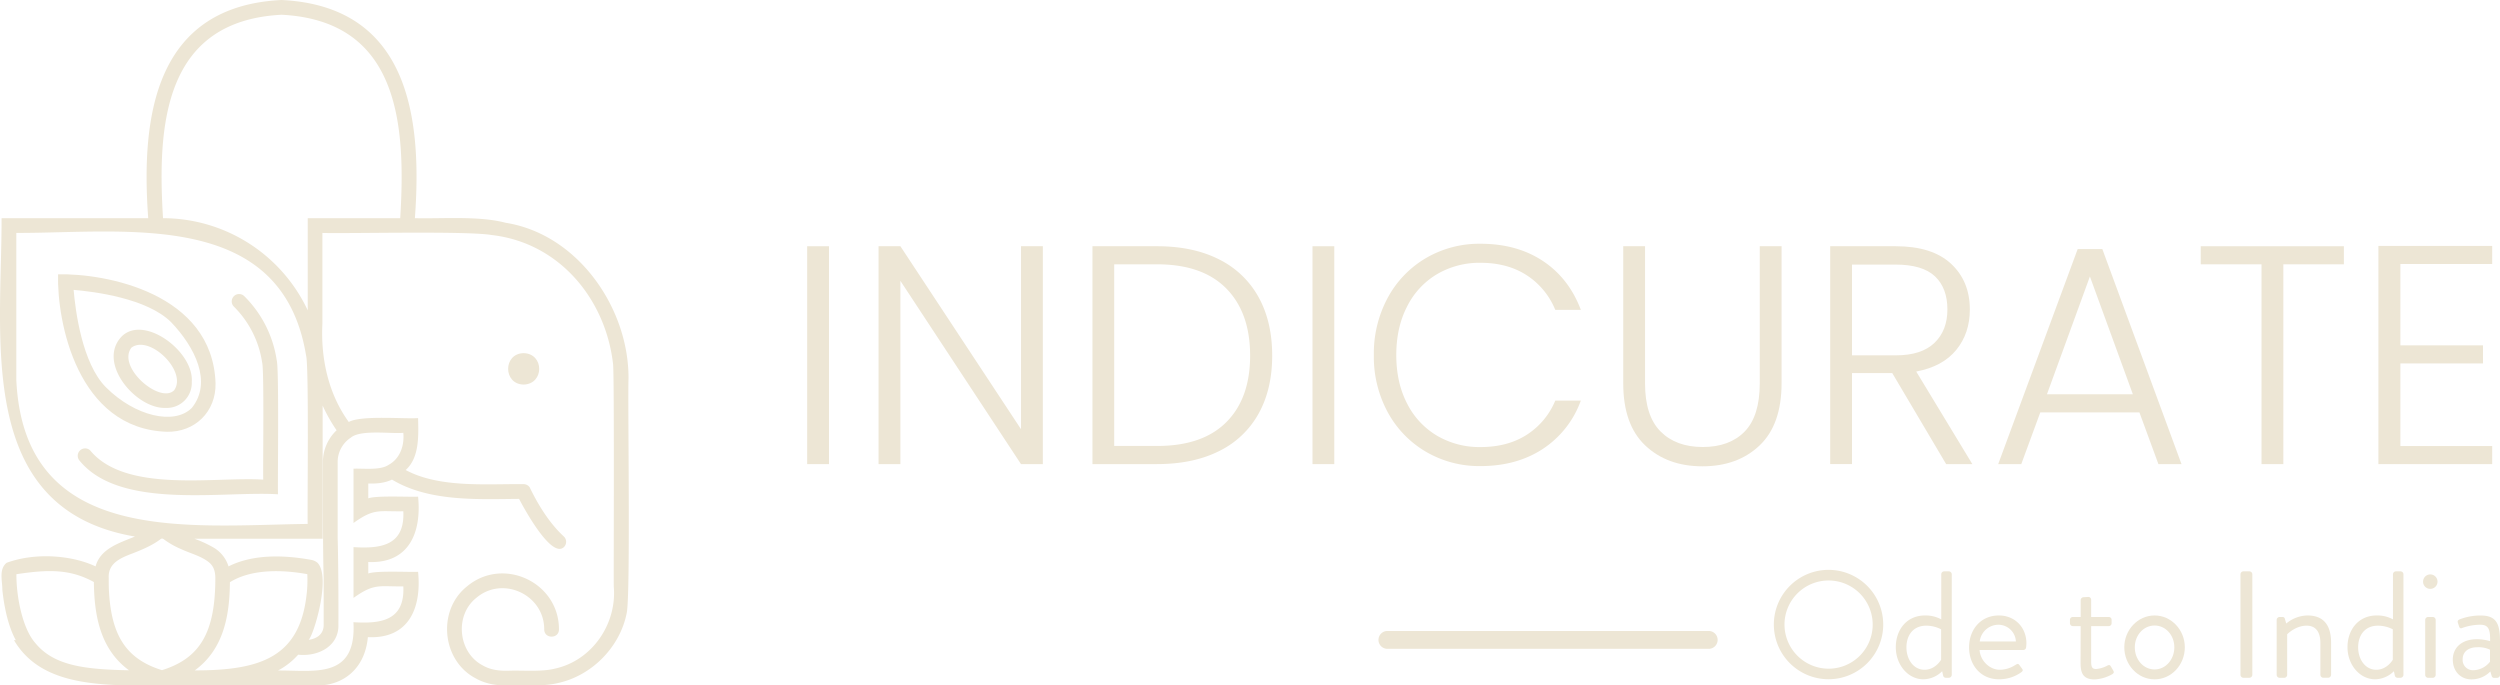 <svg id="Layer_1" data-name="Layer 1" xmlns="http://www.w3.org/2000/svg" viewBox="0 0 1280 350.87"><defs><style>.cls-1{fill:#ede6d5;}</style></defs><path class="cls-1" d="M424.44,126.07V237.63H413.27V126.07Z"/><path class="cls-1" d="M533.93,237.63H522.75L461,143.79v93.84H449.82V126.07H461l61.76,93.69V126.07h11.18Z"/><path class="cls-1" d="M624.1,132.78a46.76,46.76,0,0,1,20.26,19.31q7,12.6,7,30,0,17.24-7,29.77A46.41,46.41,0,0,1,624.1,231q-13.26,6.62-31.76,6.62h-33V126.07h33Q610.85,126.07,624.1,132.78Zm3.75,83.39q12.21-12.21,12.21-34.08,0-22-12.21-34.39t-35.51-12.37H570.47v93h21.87Q615.64,228.37,627.85,216.17Z"/><path class="cls-1" d="M683.15,126.07V237.63H672V126.07Z"/><path class="cls-1" d="M710.59,152.33a52.22,52.22,0,0,1,19.63-20.27A54.12,54.12,0,0,1,758,124.8q18.68,0,32,8.85t19.39,25H796.3a38.36,38.36,0,0,0-14.6-17.71q-9.83-6.39-23.71-6.39a42.92,42.92,0,0,0-22.1,5.75,39.86,39.86,0,0,0-15.4,16.52q-5.6,10.77-5.59,25t5.59,24.9a40,40,0,0,0,15.4,16.44,42.92,42.92,0,0,0,22.1,5.74q13.89,0,23.71-6.3a38,38,0,0,0,14.6-17.48h13.08a49.76,49.76,0,0,1-19.47,24.74q-13.39,8.77-31.92,8.78a54.12,54.12,0,0,1-27.77-7.26,52.34,52.34,0,0,1-19.63-20.19,59.54,59.54,0,0,1-7.18-29.37A60,60,0,0,1,710.59,152.33Z"/><path class="cls-1" d="M842.26,126.07V196.3q0,16.59,7.9,24.57t21.63,8q13.73,0,21.46-7.9T901,196.3V126.07h11.17v70.07q0,21.23-11.25,31.92t-29.28,10.69q-18,0-29.29-10.69t-11.25-31.92V126.07Z"/><path class="cls-1" d="M996.43,237.63,968.82,191H948.23v46.6H937.06V126.07h33.52q18.66,0,28.32,8.94t9.66,23.46q0,12.14-6.94,20.67t-20.51,11.09l28.73,47.4Zm-48.2-55.7h22.51q13.08,0,19.71-6.38t6.62-17.08q0-11-6.38-17t-20.11-6H948.23Z"/><path class="cls-1" d="M1095.38,211.14h-50.75l-9.74,26.49h-11.81l40.7-110.12h12.61l40.54,110.12h-11.82Zm-3.35-9.26-22-60.32-22,60.32Z"/><path class="cls-1" d="M1200.07,126.07v9.26h-31v102.3h-11.17V135.33h-31.12v-9.26Z"/><path class="cls-1" d="M1229,135.17v41.65h42.29v9.26H1229v42.29H1276v9.26h-58.25V125.91H1276v9.26Z"/><path class="cls-1" d="M936.16,291.77a28,28,0,1,1-27.95,28.1A28,28,0,0,1,936.16,291.77Zm0,50.6a22.58,22.58,0,1,0-22.5-22.5A22.63,22.63,0,0,0,936.16,342.37Z"/><path class="cls-1" d="M985.59,315.12a16.63,16.63,0,0,1,8.33,2V294a1.53,1.53,0,0,1,1.48-1.47h2.42A1.54,1.54,0,0,1,999.3,294v51.54a1.54,1.54,0,0,1-1.48,1.48h-1.64a1.4,1.4,0,0,1-1.32-1.24l-.47-2.11a13.94,13.94,0,0,1-9.58,4.13c-7.94,0-14.16-7.47-14.16-16.43S976.25,315.12,985.59,315.12Zm-.23,27.8c5.6,0,8.49-5.14,8.49-5.14V322.21a16.74,16.74,0,0,0-7.56-1.87c-6.77,0-10.19,4.9-10.19,11.13C976.1,337.54,979.68,342.92,985.36,342.92Z"/><path class="cls-1" d="M1023.43,315.12c8.17,0,14.09,6.07,14.09,14.25a18.55,18.55,0,0,1-.16,2.1,1.43,1.43,0,0,1-1.4,1.32h-22.42c.31,5.22,4.9,10.13,10.43,10.13a14.82,14.82,0,0,0,7.71-2.34c1.09-.62,1.55-1,2.18-.16.47.63.85,1.17,1.32,1.79s.86,1.17-.31,2a19.34,19.34,0,0,1-11.44,3.58c-9.42,0-15.26-7.4-15.26-16.35S1014,315.12,1023.43,315.12Zm8.71,13.31a9,9,0,0,0-8.71-8.56,9.68,9.68,0,0,0-9.81,8.56Z"/><path class="cls-1" d="M1065.3,320.57h-4a1.48,1.48,0,0,1-1.48-1.48v-1.71a1.43,1.43,0,0,1,1.48-1.48h4v-8.64a1.53,1.53,0,0,1,1.48-1.48l2.49-.16a1.46,1.46,0,0,1,1.4,1.48v8.8h9a1.43,1.43,0,0,1,1.47,1.48v1.71a1.47,1.47,0,0,1-1.47,1.48h-9v18.22c0,3.11.78,3.74,2.57,3.74a14.77,14.77,0,0,0,5.69-1.72c1.16-.62,1.48-.15,1.87.47l1.16,2c.55.93.31,1.4-.54,1.94a20.37,20.37,0,0,1-9,2.65c-6.23,0-7.17-3.74-7.17-8.56Z"/><path class="cls-1" d="M1103.14,315.12c8.64,0,15.49,7.48,15.49,16.27,0,9-6.85,16.43-15.49,16.43s-15.5-7.47-15.5-16.43C1087.64,322.6,1094.5,315.12,1103.14,315.12Zm0,27.64c5.68,0,10.12-5.06,10.12-11.37,0-6.15-4.44-11.13-10.12-11.13s-10.12,5-10.12,11.13C1093,337.7,1097.45,342.76,1103.14,342.76Z"/><path class="cls-1" d="M1147.12,294a1.53,1.53,0,0,1,1.48-1.47h3.11a1.53,1.53,0,0,1,1.48,1.47v51.54a1.53,1.53,0,0,1-1.48,1.48h-3.11a1.53,1.53,0,0,1-1.48-1.48Z"/><path class="cls-1" d="M1165.65,317.38a1.53,1.53,0,0,1,1.47-1.48h1.48a1.14,1.14,0,0,1,1.25.93l.7,2.42a17.37,17.37,0,0,1,10.9-4.13c9,0,12.07,5.92,12.07,14v16.42A1.53,1.53,0,0,1,1192,347h-2.49a1.53,1.53,0,0,1-1.48-1.48V329.14c0-5.92-2.65-8.8-7-8.8-5.84,0-10,4.43-10,4.43v20.79a1.53,1.53,0,0,1-1.48,1.48h-2.42a1.53,1.53,0,0,1-1.47-1.48Z"/><path class="cls-1" d="M1216.87,315.12a16.63,16.63,0,0,1,8.33,2V294a1.53,1.53,0,0,1,1.48-1.47h2.41a1.53,1.53,0,0,1,1.48,1.47v51.54a1.53,1.53,0,0,1-1.48,1.48h-1.63a1.42,1.42,0,0,1-1.33-1.24l-.46-2.11a13.94,13.94,0,0,1-9.58,4.13c-7.94,0-14.17-7.47-14.17-16.43S1207.53,315.12,1216.87,315.12Zm-.23,27.8c5.6,0,8.48-5.14,8.48-5.14V322.21a16.72,16.72,0,0,0-7.55-1.87c-6.77,0-10.2,4.9-10.2,11.13C1207.37,337.54,1211,342.92,1216.64,342.92Z"/><path class="cls-1" d="M1240.61,297.84a3.7,3.7,0,1,1,3.66,3.66A3.67,3.67,0,0,1,1240.61,297.84Zm1.09,19.54a1.53,1.53,0,0,1,1.48-1.48h2.41a1.53,1.53,0,0,1,1.48,1.48v28.18a1.53,1.53,0,0,1-1.48,1.48h-2.41a1.53,1.53,0,0,1-1.48-1.48Z"/><path class="cls-1" d="M1268.32,327.27a25.64,25.64,0,0,1,6.62,1c.08-5.76-.62-8.41-5.06-8.41a27.51,27.51,0,0,0-9.34,1.71c-.78.32-1.25-.07-1.48-.78l-.62-1.94c-.32-.93.15-1.4.85-1.71a29.06,29.06,0,0,1,10.82-2c7.94,0,9.89,4.05,9.89,13.16v17.28a1.53,1.53,0,0,1-1.48,1.48H1277c-.85,0-1.09-.47-1.32-1.17l-.62-2.1a13.5,13.5,0,0,1-9.66,4.05c-5.45,0-9.57-4-9.57-10.2C1255.87,331.7,1260.3,327.27,1268.32,327.27Zm-2,15.88a11.05,11.05,0,0,0,8.56-4.36v-6.15a13.83,13.83,0,0,0-6.54-1.25c-4.36,0-7.47,2.18-7.47,6.23A5.25,5.25,0,0,0,1266.3,343.15Z"/><path class="cls-1" d="M874.86,332.2H710.35a4.57,4.57,0,0,1,0-9.14H874.86a4.57,4.57,0,0,1,0,9.14Z"/><path class="cls-1" d="M268.11,180.81c-10.59.17-10.59,15.92,0,16.09,10.62-.27,10.62-15.83,0-16.09Z"/><path class="cls-1" d="M142.33,253.08c-.21-6,.61-64.48-.65-68.63a58.21,58.21,0,0,0-16.6-32.8,3.77,3.77,0,1,0-5.33,5.34,50.79,50.79,0,0,1,14.46,28.58c1.11,3.45.37,55,.57,60-24.72-1.59-70.46,7.1-88.65-15a3.78,3.78,0,0,0-5.34,5.34C61.49,261.19,114.2,251.28,142.33,253.08Z"/><path class="cls-1" d="M85.49,221.07c14.27.28,25.18-10.24,24.87-24.84-1.52-46.33-56.61-56.34-80.63-55.78C29.1,164.72,39.56,219.61,85.49,221.07ZM87.65,165c12.13,12.72,21.2,30.66,10.55,43.86-9,9-29.17,4.21-43.93-10.54C42,186.05,38.59,158.86,37.7,148.42,48.15,149.29,75.37,152.71,87.65,165Z"/><path class="cls-1" d="M84.85,208.85a12.79,12.79,0,0,0,13.34-13.33c1.14-15.72-25-35-36.23-22.89C49.74,186.21,69.87,209.48,84.85,208.85ZM67.29,178c9.21-6.89,28.82,12.18,21.86,21.82C82,207,59.69,188,67.29,178Z"/><path class="cls-1" d="M321.8,193.79c.21-35.72-25.62-73.78-62.92-79.73-13.69-3.62-32.34-2-46.46-2.35C216.36,58.79,208.58,3.15,144.16,0,79.73,3.16,72,58.81,75.89,111.71H.81c.1,61.71-13.64,149.13,68.29,163C61,278.05,51.42,280.89,48.93,290c-11.36-5.42-30.06-7.48-45.53-1.85-4.11,3.34-2.15,9.43-2.19,13.92,1,9.48,3.2,19.09,6.88,25.68H7.15c14.72,24.9,47.07,23.39,82.62,23.2h73c12,0,24-7.68,25.58-24.73,21.05,1,27.56-15.06,25.71-33.45-4.66.23-21.26-.7-25.5.86v-5.88c20.93.89,27.34-15.21,25.5-33.46-4.65.24-21.27-.68-25.5.86v-7.6c4.1.15,8.42-.2,12.14-2,18.94,11.43,43.88,10.05,65.07,9.88,3.3,6.32,16.92,30.89,23.06,24.57a3.76,3.76,0,0,0-.16-5.33c-6.77-6.25-12.58-15-17.49-25.2a3.86,3.86,0,0,0-3.07-1.59c-18.94-.2-43.08,2.09-60.4-7.23,7.14-6.4,6.55-17.79,6.35-26.58-7,.51-29.35-1.54-35.48,2-10.63-14.66-14.4-32.86-13.51-50.48,0-2.41,0-42.73,0-46.32,13.82.39,74.18-1.1,86.62,1.06,34.79,3.94,58.32,32.89,62.17,65.8.73,3.63.28,108.39.39,114.19,1.68,19.11-11.08,37.83-30.05,42-6.76,1.72-15.94.87-23.13,1.07-4.85.18-9.63-.23-13.84-2.66-12.78-6.63-14.6-25.77-3.3-34.67,13.5-11.43,34.78-1.57,34.71,16.24.06,4.91,7.59,4.88,7.55-.08,0-24.19-28.66-37.42-47.07-22-15.39,12.25-13,38,4.49,47.12,5.29,3,11.52,3.84,17.4,3.58,8.06-.24,17,.71,25-1.28,17.19-3.86,31.45-18.47,34.84-35.65C322.92,305.32,321.34,205.18,321.8,193.79Zm-313.45.68V119.26c56.23.12,136-12.49,148.36,62.74,1.54,5,.58,79.12.82,86.25C96.29,269,12.29,279.74,8.35,194.47ZM55.67,296c-.41-7.41,5.51-10.12,12-12.58,5-1.94,10.38-4.18,14.61-7.43a1.16,1.16,0,0,1,1.42,0,43.25,43.25,0,0,0,9,5.14c5,2.35,10.83,3.66,14.8,7.22,1.28,1.25,2.75,3.26,2.75,7.65,0,27.68-7.7,41-27.32,47.13-18.69-5.85-26.55-18.25-27.25-43.36h0Zm101.43,7.3c-3.24,32.68-22.79,40-57.38,39.94,14.94-10.88,17.84-28.34,18-45.15,10.66-6.63,26-6.59,39.62-4.12A64,64,0,0,1,157.1,303.34ZM18,329.13C11.64,321.89,8.36,306,8.4,294c16.9-2.59,27.75-2.52,39.66,4,.2,16.82,3.08,34.29,18,45.19C43.71,342.73,27.59,341,18,329.13Zm188.5-107.52c.6,6.45-1.61,13.21-7.6,16.43-4.23,2.89-13.06,1.71-17.9,1.93v27.8c10.8-7.77,13.09-5.73,25.5-6,.83,17.42-11.27,19.27-25.5,18.36v26c10.81-7.7,13.13-5.7,25.5-5.91.84,17.45-11.3,19.25-25.54,18.35,1.65,29.38-20.1,24.57-38.61,24.73a36.6,36.6,0,0,0,10.31-8.1c10.61,1.12,20.9-4.65,20.6-15.24.08-11.12-.05-33.63-.38-44.65V236.56a14.88,14.88,0,0,1,6.72-12.47C184.62,219.79,200.52,222.22,206.51,221.61Zm-34.17-1.3a22.41,22.41,0,0,0-7,16.25c0,13.35-.05,46.3.39,59.22V320c0,4.93-3.84,7.1-7.7,7.58,2.45-2,11.63-32,4.58-39.4a6.73,6.73,0,0,0-3.2-1.51C144.81,284,129.2,283.83,117,290a16.93,16.93,0,0,0-7.47-9.54h0a60.61,60.61,0,0,0-10-4.63h65.66V207.66A82.66,82.66,0,0,0,172.34,220.31Zm-11-108.6h-3.77V158.9a82,82,0,0,0-74.09-47.19c-3-48,.57-101.07,60.72-104.16,60.15,3.1,63.7,56.14,60.72,104.16Z"/></svg>